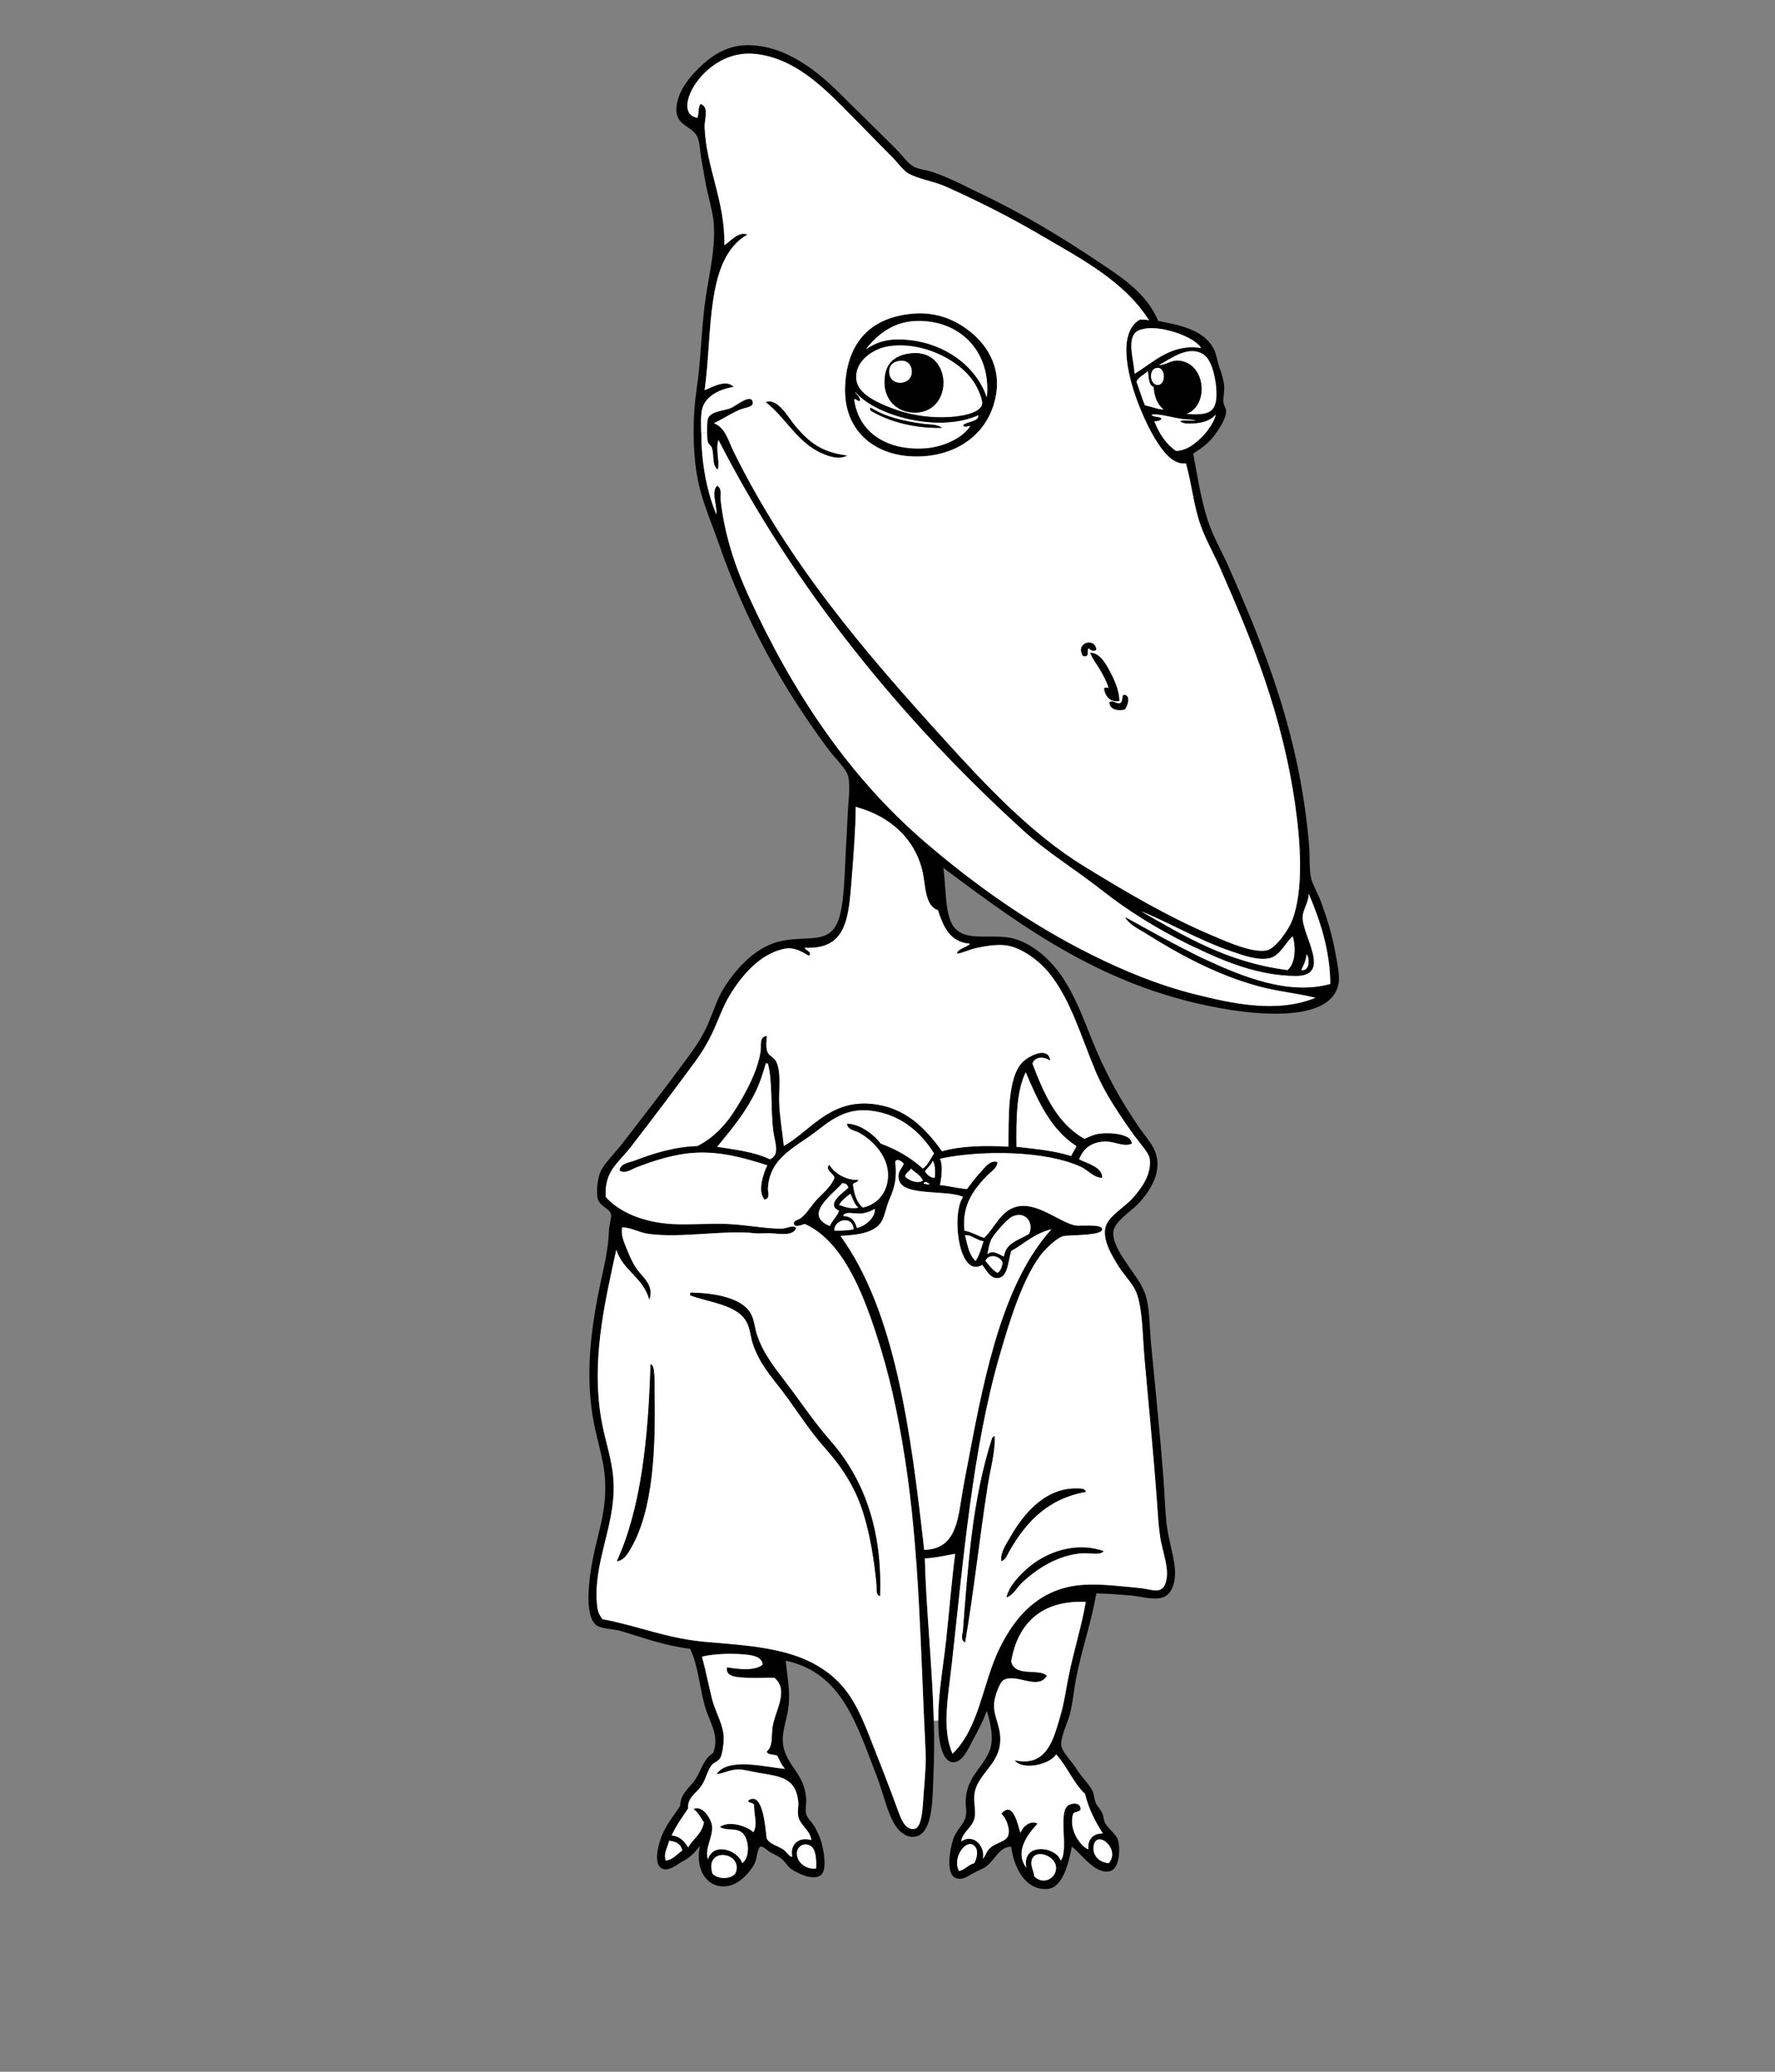 <?xml version="1.0" encoding="utf-8"?>
<!-- Generator: Adobe Illustrator 15.1.0, SVG Export Plug-In . SVG Version: 6.00 Build 0)  -->
<!DOCTYPE svg PUBLIC "-//W3C//DTD SVG 1.1//EN" "http://www.w3.org/Graphics/SVG/1.1/DTD/svg11.dtd">
<svg version="1.1" id="Lager_1" xmlns="http://www.w3.org/2000/svg" xmlns:xlink="http://www.w3.org/1999/xlink" x="0px" y="0px"
	 width="300px" height="350px" viewBox="0 0 300 350" enable-background="new 0 0 300 350" xml:space="preserve">
<rect x="0" y="0" width="300" height="350" fill="#808080" stroke="none"/>
<g>
	<g id="XMLID_1_">
		<g>
			<path fill="#FFFFFF" d="M121.43,74.28c12.82,25.07,31.06,47.43,51.6,66.08c4.04,3.68,8.8,6.54,13.37,10.15
				c4.239,3.34,9.31,6.48,14.489,9.02c0.32,0.16,0.641,0.31,0.971,0.47l-0.471,0.96c-3.96-1.95-7.689-4.07-11.199-6
				c0.689,1.24,2.079,1.85,3.229,2.57c5.72,3.59,12.13,7.16,19.5,9.13c3.03,0.82,6.17,1.08,9.47,1.9
				c-6.58,2.71-14.25,0.97-20.39-0.56c-6.4-1.6-12.21-4.07-17.27-6.57c-10.7-5.3-20.061-11.99-28.421-19.17
				c-12.79-10.98-22.39-25.3-29.859-41.68c-2.16-4.72-4.02-10.13-4.68-16.16c-0.08-0.69,0.3-1.82-0.56-2.34
				c-1.04,0.98,0.03,3.37-0.11,4.91c-1.37-3.11-2.54-8.06-2.57-13.15c0-0.22-0.01-0.44-0.01-0.67l1-0.03
				c0.01,0.6,0.06,1.16,0.13,1.48c0.08,0.38,0.52,0.61,0.67,1c0.45,1.22-0.03,3.01,1,3.68C121.63,77.77,120.87,75.78,121.43,74.28z"
				/>
			<path fill="#FFFFFF" d="M158.54,153.74c0.91,2.8,2,5.43,5.46,5.68c-0.58,0.66-2.16,0.88-2.23,1.67c0.95-0.11,2.011-0.71,3.461-1
				c1.229-0.25,2.77-0.54,4.34-0.45c3.08,0.19,6.33,2.9,7.91,4.91c3.51,4.45,5.199,10.39,7.689,16.38
				c1.57,3.771,4.22,7.66,6.67,11.07l-0.79,0.56c-0.78-0.989-3.25-1.21-4.99-1.05c-1.189,0.12-2.079,0.62-2.779,0.9
				c-4.61-2.57-6.83-7.521-8.8-12.71c0.369-1.271,2.02-1.25,3-0.55c-0.311-2.391-3.45-0.83-4.561,0.22
				c-2.68,2.52-2.41,9.67-2.46,14.37c-4-0.23-8.11-0.141-11.25,0.779c-2.78-3.84-6.13-7.46-11.93-8.02
				c-7.1-0.69-10.38,4.64-14.82,7.13c-0.21-2.24-0.66-4.56-0.78-7.13c-0.11-2.41,0.4-5.39-0.55-7.24c-0.26-0.51-1.08-0.87-1.34-1.34
				c-0.45-0.82-0.25-2-0.22-2.9c-1.31,0.2-0.84,1.64-1.01,2.68c-0.52,3.29-2.38,6.689-4.01,9.359c-1.75,2.87-3.88,5.16-6.68,6.57
				c-3.97,0.13-7.44,1.25-10.59,2.45c-0.82,0.32-2.23,0.439-2.52,1.45l-1.01-0.38c0.81-1.15,1.88-2.141,2.86-3.41
				c3.74-4.83,7.25-9.49,10.92-14.48c1.22-1.66,2.24-3.4,3.12-5.35c0.87-1.93,1.56-3.96,2.68-5.8c2.05-3.39,5.09-6.9,9.02-7.8
				c1.86-0.42,3.04,0.38,4.35,1.12c0.71-0.59-0.84-0.97-0.67-1.34c7.13,0.35,7.38-5.09,7.91-11.81c0.33-4.11,0.64-8.38,0.67-11.7
				c0-0.08,0-0.15,0-0.23c0.1-0.07,0.2-0.13,0.22,0c5.49,1.51,9.87,5.25,11.15,11.04C156.45,149.54,156.34,153.07,158.54,153.74z"/>
			<path fill="#FFFFFF" d="M150.29,58.46c2.09-0.3,4.26-0.06,6.28,0.55l-0.261,0.89c-0.64-0.22-1.39-0.3-2.229-0.22
				c-3.09,0.31-4.72,1.94-4.57,5.24c0.11,2.29,1.55,4.02,3.59,4.59l-0.05,0.21c-0.83-0.22-1.64-0.49-2.42-0.79
				c-2.65-1.03-5.64-2.44-5.91-4.79C144.35,60.93,147.7,58.82,150.29,58.46z"/>
			<path fill="#FFFFFF" d="M159.77,70.49c-2.38,0.06-4.64-0.22-6.72-0.77l0.05-0.21c0.48,0.13,1,0.2,1.54,0.2
				c5.83-0.04,6.33-8.27,1.67-9.81l0.261-0.89c3.59,1.09,6.729,3.33,8.21,5.8c0.5,0.83,1.359,2.65,1.229,3.46
				C165.72,69.91,162.05,70.44,159.77,70.49z"/>
			<path d="M151.74,57.34c7.17,0,13.17,4.18,15.05,9.81c0.77-7.7-4.48-13.03-11.71-12.93c-3.95,0.06-6.59,2.14-8.58,4.57
				c-0.04,0.12-0.13,0.27,0,0.11C147.98,57.96,149.52,57.34,151.74,57.34z M168.01,68.15c-1.74,6.03-7.5,9.41-14.37,8.92
				c-6.02-0.43-11.03-4.4-10.81-11.59c0.21-6.98,3.71-11.78,11.36-12.48c4.22-0.39,7.529,1.14,10.029,3.23
				C166.96,58.51,169.64,62.52,168.01,68.15z M166.01,68.27c0.13-0.81-0.729-2.63-1.229-3.46c-1.48-2.47-4.62-4.71-8.21-5.8
				c-2.021-0.61-4.19-0.85-6.28-0.55c-2.59,0.36-5.94,2.47-5.57,5.68c0.27,2.35,3.26,3.76,5.91,4.79c0.78,0.3,1.59,0.57,2.42,0.79
				c2.08,0.55,4.34,0.83,6.72,0.77C162.05,70.44,165.72,69.91,166.01,68.27z M165.34,70.16c-6.77,3.05-17.52,0.07-20.84-4.01
				c0.24,0.58,0.84,0.79,0.89,1.56c-0.53,0.24-0.86-0.69-1-0.11c0.77,5.47,5.54,8.6,12.03,8.13c3.3-0.24,6.521-1.96,7.58-3.79
				c-0.24,0.05-1.19,0.36-1.23-0.11C163.44,71.16,165.46,71.25,165.34,70.16z"/>
			<path d="M115.3,312.65c-0.18-1.12-1.03-1.57-2.23-1.67c-0.17,1.1-0.98,1.989-0.55,3.34C113.84,314.15,114.38,313.21,115.3,312.65
				z M143.38,200.65c-0.1-0.49-0.43-0.75-1-0.78c-1.64,1.91-6.74,5.39-2.12,7.25c0.41-0.97,1.18-1.57,1.56-2.57
				C139.47,203.45,142.47,201.54,143.38,200.65z M145.06,204c-0.69-0.54-0.92-1.54-1.34-2.34c-0.7,0.56-1.43,1.09-1.9,1.89
				C142.67,203.86,143.93,204.34,145.06,204z M144.28,207.67c-0.19-2.47-3.41-1.61-3.24,0.23
				C142.23,207.93,143.33,207.88,144.28,207.67z M145.61,205c-1.18,0.13-2.74-0.49-3.12,0.44c1.45,0.01,2.03,0.88,2.34,2.01
				c1.58-0.36,3.18-1.87,3.01-3.23C147.31,204.55,146.58,204.89,145.61,205z M155.98,199.43c-0.41-0.93-1.351-1.33-2.011-2.01
				c-0.27,0.51-0.899,0.66-1,1.34C153.49,199.39,155.22,200.09,155.98,199.43z M137.03,311.87c-1.08-0.7-2.26,0.02-2.34,1.11
				c-0.11,1.619,1.55,2.899,3.23,2.68C138.01,314.44,137.95,312.46,137.03,311.87z M120.43,316.55c0.99,1.07,3.66,0.96,4.01-0.45
				C125.27,312.75,118.99,312.06,120.43,316.55z M127.89,184.05c-1.76,3.83-4.45,6.96-6.68,9.69c3.18,0.5,6.47,0.89,8.91,2.12
				c1.79-0.811,0.83-2.74,0.56-4.9c-0.45-3.53-0.09-8.27-0.89-11.26c-0.15,0.01-0.25-0.05-0.34-0.11
				C128.98,181.21,128.53,182.66,127.89,184.05z M121.1,299.72c1.97-2.93,8.37-1.149,11.59-0.89c-0.61-0.59-0.9-1.49-1.34-2.23
				c-0.57-0.25-1.54-0.09-1.78-0.67c1.11-0.989,0.76-2.399,1-4.12c0.38-2.739,2.86-6.22,0.33-8.359c-1.27-0.061-2.95,0.08-4.45,0
				c-1.62-0.08-3.95-0.07-3.57-1.78c1.92,0.32,4.71,0.65,6.02-0.45c-0.1-1.55-2.28-1.68-3.9-1.779c-2.14-0.131-4.81,0.02-6.35,0.439
				c0.62,2.25,1.05,4.55,1.67,7.03c0.61,2.46,2.02,4.52,2,6.79c0,0.85-0.18,2.439-0.55,3.229c-0.28,0.59-1.08,0.78-1.45,1.23
				c-0.3,0.37-0.52,0.81-0.71,1.27c-0.33,0.78-0.6,1.62-1.08,2.301c-0.87,1.239-2.41,2.029-2.22,3.779
				c-0.98,1.48-2.03,2.891-2.79,4.57c1.46,0.14,2.16,1.04,2.79,2.01c0.84-1.46,2.32-2.28,2.67-4.229
				c-0.59-0.761-0.95-1.73-1.78-2.23c1.52-0.75,2.92,1.561,3.12,2.67c0.34,1.92-1.31,3.94-0.67,5.8c0.93-3,5.13-1.51,5.79,0.66
				c1.43-0.95,1.17-4.34-0.11-5.229c-1.11-0.78-2.53-0.17-3.68-0.9c1.72-1.14,4.64-0.07,5.69,0.9c0.76-1.45,0.08-2.73,0.11-4.57
				c-0.08-0.51-0.95-0.24-1-0.78c2.39-1.66,2.88,4.08,3.12,6.351c0.44,1.01,1.82,1.27,2.78,1.89c0.6,0.39,1.07,1.36,1.56,1.23
				c-0.47-1.98,1.08-3.431,3.23-2.79c-0.27-1.78-1.92-2.471-2.22-4.011c-0.17-0.84,0.06-1.75,0-2.449c-0.41-4.04-2.94-4.28-6.69-4.9
				c-1.12-0.19-2.28-0.51-3.12-0.56C123.45,298.84,122.4,299.62,121.1,299.72z M220.83,161.2c-0.1,1.09-0.51,1.87-0.89,2.68
				C221.37,164.13,221.4,161.94,220.83,161.2z M195.87,61.69c1.34-0.07,2.03-0.88,3.34-0.78c4.58,0.35,5.25,7.54,1.34,9.03
				c3.25,0.18,4.8-0.04,5.021-2.68c0.17-2.06-0.5-6.27-2.12-7.35C200.89,58.2,197.83,60.64,195.87,61.69z M200.22,70.83
				c-1.88-0.19-4.38-1.02-5.569-0.78c0.239,0.57,1.489,0.14,1.67,0.78c-0.29,0.23-0.69,0.35-1.23,0.33
				c0.83,2.08,1.95,3.84,3.68,5.02c1.881-0.08,3.24-1.24,4.461-2.45c1.149-1.16,2.159-2.9,2.229-3.68
				c-0.56,0.74-1.78,1.33-3.24,1.45c-0.819,0.06-2.18,0.22-2.779-0.34c0.3-0.21,1.09-0.09,1.67-0.11c0.3-0.01,1.67,0.1,0.439-0.11
				C201.16,70.87,200.76,70.88,200.22,70.83z M195.2,62.25c-1.061,0.45-0.79,2.79,0.45,2.78C197.24,65.02,196.98,61.49,195.2,62.25z
				 M192.86,153.96c7.37,4.19,14.51,8.6,24.739,9.92c1.301-1.02,1.471-3.73,0.891-5.69c-1.16,0.92-2.101,3.28-3.9,3.68
				c-2.01,0.45-4.57-0.51-6.35-1.11C202.62,158.87,197.4,155.74,192.86,153.96z M191.75,63.14c3.18-1.88,6.15-5.13,11.25-4.35
				c-0.91-1.56-4.81-3.15-7.91-3.34c-1.109-0.07-2.63,0.11-3.229,0.78C190.49,57.75,191.7,61.08,191.75,63.14z M192.08,64.48
				c0.5,1.32,0.89,2.75,1.45,4.01c1.029,0.16,2.25,0.72,3.12,0.67c-1.021-0.8-1.57-2.07-1.67-3.79c-0.961-0.27-0.78-2-1-2.68
				C193.41,63.35,192.45,63.62,192.08,64.48z M187.4,314.76c2.08-2.43-2.131-5.81-2.561-2.89
				C184.61,313.46,185.76,314.63,187.4,314.76z M178.49,315.54c0-2.05-3.641-3.36-4.13-1.22c-0.21,0.949,0.27,1.399,0.449,2.67
				C176.27,318.49,178.48,317.41,178.49,315.54z M173.36,181.15c-1.561,3.159-1.61,7.83-1.561,12.59c3.25,0.35,6.53,0.68,9.25,1.56
				c0.25-0.6,0.63-1.08,0.891-1.67C177.65,190.9,175.45,186.08,173.36,181.15z M167.57,209.34c-0.42,0.811-0.59,2.12-0.67,2.57
				c0.869-1.021,2.54,0.43,2.779,0.33c0.34-2.34,2.601-2.75,4.24-3.79c0.93-1.9-0.7-4.01-2.9-2.891
				C170.18,205.98,168.01,208.48,167.57,209.34z M166.56,213.02c0.61,0.73,1.15,1.521,2.011,2.011c0.58-0.28,0.729-0.98,0.89-1.67
				C169.13,212.17,167.09,211.68,166.56,213.02z M157.09,199.98c-0.34-0.16-0.83-0.561-1,0
				C156.46,199.88,156.85,200.33,157.09,199.98z M157.98,198.98c0.13-1.011,0.09-2.141-0.33-2.9c-0.28,0.77-0.891,1.2-1.341,1.79
				C156.7,198.41,157.1,198.94,157.98,198.98z M162.44,311.09c2.06-1.41,4.109,0.76,3.68,2.891c0.56-0.54,0.53-1.24,1.34-1.891
				c0.93-0.76,2.521-1,2.89-1.89c0.48-1.141-0.27-3.04-1.109-3.79c1.939-2.28,2.729,1.649,3.229,3.229c0.36-1,1.62-2.21,2.9-1.56
				c-1.58,1.689-3.99,4.71-1.9,7.46c-0.859-4.37,5.03-3.64,5.8-1.22c1.431-1.69-0.55-8.28,1.33-9.36
				c0.83-0.479,2.181-0.36,2.011,0.78c-0.24,0.39-0.96,0.3-1.23,0.67c-0.85,2.66,1.28,5.56,2.57,6.01
				c-0.181-1.86,1.04-2.75,2.45-2.67c-1.261-1.98-2.381-4.08-3.011-6.69c-2-1.859-3.029-4.689-4.899-6.68
				c-0.95,1.69-5.63,2.79-7.021,1c5.54,1.19,6.59-3.58,7.8-7.689c0.601-2.051,0.9-4.301,1.33-6.46c0.92-4.54,2.301-8.86,2.9-12.601
				c-7.45-0.35-11.51,3.65-12.59,10.03c0.56,2.76,4.87,1.109,6.02,2.46c-1.56,2.49-4.93-0.43-7.25,0.67
				c-0.739,0.35-1.63,2.95-1.67,4.12c-0.08,2.38,1.36,3.95,1,6.8c-0.41,3.36-3.569,5.03-4.229,7.91c-0.311,1.34,0.12,2.93,0,4.12
				C164.58,308.69,162.76,309.27,162.44,311.09z M163.78,246.12c2.779-14.8,5.95-29.63,13.93-38.45c-2.83,0.67-4.57,2.42-6.8,3.68
				c-0.561,1.78-0.53,4.631-2.45,4.57c-1.15-0.04-1.77-1.38-2.45-2.229c-3.96,2.409-5.279-8.601-3.24-11.48
				c-2.619-1.27-9.97-0.05-10.81-2.78c-0.39-1.3,0.3-1.819,0.79-2.79c-0.15-0.37-1.23-1.1-1.45-0.33c0.33,2.54-0.069,4.24-0.9,6.131
				c-0.56,1.279-0.8,2.619-1.22,3.56c-1.02,2.27-4.08,2.62-7.13,2.79c9.23,12.72,11.9,32.96,14.15,53.04
				c4.8-0.12,5.58-4.01,6.24-8.36C162.85,250.79,163.36,248.37,163.78,246.12z M173.03,140.36c-20.54-18.65-38.78-41.01-51.6-66.08
				c-0.56,1.5,0.2,3.49-0.11,5.02c-1.03-0.67-0.55-2.46-1-3.68c-0.15-0.39-0.59-0.62-0.67-1c-0.07-0.32-0.12-0.88-0.13-1.48
				c-0.03-0.99,0.01-2.11,0.13-2.42c0.47-1.28,2.62-1.27,3.9-1.79c0.72-0.28,3.54-2.66,3.68-0.89c0.06,0.79-1.38,0.8-2.34,1.23
				c-1.37,0.61-2.96,1.65-4.24,2.23c1.95,0.71,2.45,2.97,3.34,4.79c9.4,19,22.06,33.71,35.66,48.7
				c6.93,7.62,14.649,15.9,23.63,21.39c6.939,4.25,14.08,8.51,21.95,11.81c2.21,0.93,6.569,2.89,8.92,2.35
				c1.47-0.35,3.609-3.42,4.229-5.02c2-5.09,1.4-13.33,0.561-19.28c-2.21-15.7-7.4-28.11-12.7-40.23
				c-1.101-2.5-2.51-4.93-3.351-7.35c-1.17-3.37-1.46-6.88-2.449-10.37c-1.87,0.23-3.311-1.42-4.23-2.67
				c-1.46-1.97-3-5.13-4.13-8.25c-1.54-4.25-3.16-11.23,0.56-13.37c0.58-0.02,1.11,0,1.561,0.11c-4.16-6.59-11.46-10.38-18.28-14.37
				c-5.14-3.02-10.58-5.77-16.15-8.25c-1.96-0.87-4.229-1.15-6.13-2.12c-0.93-0.47-1.939-1.93-2.899-2.89
				c-2.95-2.95-5.86-5.98-8.69-8.81c-3.78-3.77-8.54-8.1-14.71-8.58c-4.92-0.38-8.74,2.98-10.37,6.02c-0.96,1.8-1.46,4.4,0.9,4.79
				c0.29-0.67,0.06-1.87,0.55-2.34c1.49,0.52,0.62,2.6,0.67,3.9c0.25,6.83,3.47,12.44,3.34,19.95c0.87-0.45,2.32-2.43,3.9-1.78
				c-7.15,4.02-5.86,16.49-7.24,26.29c0.64-0.16,3.58-2.07,4.9-0.55c-2.27,0.35-4.59,1.47-5.23,3.45c-0.37,1.11-0.28,2.8-0.24,4.35
				c0,0.23,0.01,0.45,0.01,0.67c0.03,5.09,1.2,10.04,2.57,13.15c0.14-1.54-0.93-3.93,0.11-4.91c0.86,0.52,0.48,1.65,0.56,2.34
				c0.66,6.03,2.52,11.44,4.68,16.16c7.47,16.38,17.07,30.7,29.859,41.68c8.36,7.18,17.721,13.87,28.421,19.17
				c5.06,2.5,10.869,4.97,17.27,6.57c6.14,1.53,13.81,3.27,20.39,0.56c-3.3-0.82-6.439-1.08-9.47-1.9
				c-7.37-1.97-13.78-5.54-19.5-9.13c-1.15-0.72-2.54-1.33-3.229-2.57c3.51,1.93,7.239,4.05,11.199,6
				c0.931,0.47,1.88,0.92,2.841,1.36c5.75,2.62,13.569,5.88,20.609,3.9c-0.05-5.82-1.8-10.9-3.67-15.27c0.11,1.34-0.92,2.55-1,3.9
				c-0.2,3.02,5.08,10.03-1.12,10.03c-6.319,0-12.29-2.5-17.189-4.88c-0.33-0.16-0.65-0.31-0.971-0.47
				c-5.18-2.54-10.25-5.68-14.489-9.02C181.83,146.9,177.07,144.04,173.03,140.36z M164.89,213.02c0.641-0.92,0.96-2.159,1.341-3.34
				c-1.19-0.109-2.061-1.13-3.12-1C163.51,210.31,163.8,212.07,164.89,213.02z M166.79,289.02c-0.63,1.681-1.41,3.23-2.34,4.91
				c-0.681,1.21-1.7,3.83-3.351,3.78c-1.85-0.05-2.34-3.44-2.449-5.12c-0.04-0.64-0.061-1.28-0.07-1.91
				c-0.03-4.479,0.8-8.85,1.3-13.359c0.57-5.181,0.95-10.271,1.561-14.82c-1.32,0.21-3.32,0.7-5.131,0.78
				c0.23,8.83,1.261,18.06,1.511,27.41c0.09,3.109,0.08,6.229-0.061,9.359c-0.17,3.7,0.04,10.47-3.68,10.26
				c-1.11-0.069-2.12-0.97-2.67-1.79c-1.43-2.09-2.17-5.75-3.23-8.47c-3.36-8.55-5.76-17.439-15.38-19.5
				c0.2,2.391,0.67,4.37,0.55,6.8c-0.16,3.721-2.06,6.051-0.33,9.471c1.23,2.439,2.96,3.59,3.23,7.02c0.06,0.771-0.19,1.66,0,2.57
				c0.16,0.77,0.97,1.38,1.45,2.22c0.42,0.74,0.88,1.72,1.12,2.57c0.42,1.53,1.08,4.92-0.23,5.68c-1.37,0.8-3.66-0.399-4.68-1
				c-0.73-0.43-1.19-1.42-2-2.01c-0.57-0.41-1.25-0.67-1.79-1c-0.57-0.351-1.03-0.99-1.67-0.89c-0.58,0.8-0.43,1.84-0.89,2.779
				c-0.82,1.67-2.58,3.391-4.23,3.79c-3.56,0.87-5.97-2.54-5.02-6.68c-0.74,0.82-1.47,1.88-2.9,2.56
				c-0.63,0.301-2.08,1.61-3.23,1.34c-2.09-0.5-0.76-4.76-0.11-6.13c0.88-1.859,1.96-3.1,2.9-4.569c0-2.101,1.69-3.11,2.56-4.46
				c1.01-1.561,1.41-3.53,3.01-4.46c1.1-2.881-0.51-5.07-1.23-7.351c-1.08-3.43-1.21-7.24-2.67-10.25c-4.31-0.54-7.66-1.8-11.7-3.01
				c-1.11-0.33-3.15-0.35-4.01-0.89c-2.31-1.46-1.34-8.04-0.78-11.04c0.87-4.66,2.44-8.29,2.11-13.7c-0.21-3.5-1.51-7-2.11-10.811
				c-1.22-7.68-0.16-15.409,1.45-22.85c0.51-2.4,1.19-5.04,1.33-8.35c0.05-1.07,0.46-2.221,0.34-2.79
				c-0.21-0.94-1.85-1.28-2.23-2.561c-0.27-0.89-0.11-3.27,0.44-4.569c0.6-1.381,2.54-3.28,3.79-4.9
				c3.75-4.85,7.79-10.09,11.26-14.83c1.23-1.68,2.39-3.49,3.23-5.46c0.86-2.02,1.46-4.1,2.67-6.01c2.06-3.23,5.39-6.92,9.59-7.8
				c4.42-0.94,7.81,0.5,9.47-3.01c1.24-2.62,1.25-8.51,1.45-11.93c0.11-2,0.24-4.2,0.33-6.35c0.1-2.18,0.47-4.78,0.11-6.46
				c-0.26-1.26-2.28-3.2-3.23-4.46c-7.78-10.38-14.04-21.6-18.72-35.1c-1.38-3.98-2.96-7.28-3.68-11.7c-0.69-4.31-0.7-9.57,0-14.27
				c0.67-4.42,0.76-9.27,1.34-14.04c0.57-4.66,1.83-8.97,1.56-13.71c-0.13-2.26-0.98-4.65-1.45-7.35c-0.2-1.16-0.45-2.48-0.67-3.79
				c-0.2-1.24-0.26-2.81-0.66-3.68c-0.97-2.08-4.12-1.79-3.46-5.57c0.45-2.56,2.3-4.75,4.12-6.46c2.04-1.91,4.49-3.36,7.47-3.46
				c6.89-0.21,12.64,4.85,16.16,8.36c3.05,3.05,6.06,5.95,9.25,9.14c1.04,1.04,2.05,2.5,3.01,3.01c0.86,0.46,2.11,0.56,3.12,0.89
				c2.77,0.9,5.56,2.4,8.24,3.68c7.069,3.36,13.72,7.37,20.17,11.7c3.95,2.64,7.87,5.23,9.81,9.8c3.87,0.74,7.9,1.56,9.471,4.91
				c0.359,0.77,0.529,1.98,0.89,3.01c0.38,1.06,0.71,2.12,0.78,3.12c0.069,0.92-0.21,1.85-0.11,2.78c0.05,0.47,0.46,0.98,0.45,1.45
				c-0.021,1.31-1.33,3.22-2.12,4.24c-0.99,1.27-2.29,2.17-3.45,2.89c0.71,3.82,1.311,7.74,2.45,11.26
				c0.86,2.66,2.36,5.23,3.45,7.69c6.21,13.98,12.22,28.92,13.71,47.58c0.13,1.69-0.05,3.59,0.33,5.24
				c0.279,1.18,1.14,2.56,1.68,4.01c0.99,2.72,1.84,5.4,2.45,8.8c0.3,1.73,0.8,3.77,0.439,5.24c-1.41,5.87-12.16,5.14-18.5,4.12
				c-20.54-3.29-34.649-13.8-48.25-23.95c0.551,3.62,0.16,8.48,2.12,10.36c1.891,1.82,5.021,1.03,8.36,1.34
				c3.82,0.35,7.37,3.5,9.359,6.35c2.33,3.33,3.7,7.04,5.12,10.58c2.38,5.95,4.86,10.45,8.25,15.38c1.49,2.16,3.681,4.02,2.79,7.689
				c-0.489,1.971-2,4-3.239,5.24c-1.101,1.11-3.78,2.83-4.011,4.46c-0.26,1.851,1.551,4.4,2.57,5.9c1.21,1.81,2.46,3.25,3,5.35
				c0.59,2.26,0.53,4.92,0.78,7.58c0.72,7.53,1.529,15.25,2.12,23.07c0.21,2.67,0.25,5.33,0.56,7.8c0.31,2.5,1.1,4.81,1.34,7.021
				c0.25,2.42-0.42,4.609-2.01,5.13c-1.58,0.51-3.81-0.19-5.57-0.341c-1.989-0.159-3.8-0.3-5.68-0.329
				c-0.82,4.899-2.521,9.56-3.46,14.6c-0.33,1.79-0.5,3.79-1,5.79c-0.37,1.439-1.64,3.939-1.45,5.35c0.14,1.03,1.83,2.73,2.561,3.9
				c0.899,1.43,2.1,2.53,2.68,3.68c0.3,0.601,0.3,1.37,0.55,2c0.26,0.641,0.85,1.16,1.12,1.78c0.229,0.54,0.229,1.12,0.44,1.57
				c0.55,1.14,1.939,1.97,2.229,3c0.43,1.489,0.26,4.83-1.34,5.239c-2.601,0.67-5.01-3.18-6.46-4.119c-0.54,2.71-1.5,6.93-4.12,7.13
				c-3.71,0.29-5.67-3.551-6.13-7.13c-1.99-0.03-2.79,2.289-4.24,3.34c-0.61,0.449-1.46,0.71-2.34,1.229
				c-1.05,0.63-1.92,1.141-2.89,0.67c-1.591-0.79-0.91-4.75-0.341-6.47c0.58-1.74,1.82-2.46,2.12-3.9c0.21-1.02-0.06-1.859,0-2.779
				c0.24-3.971,2.78-5.28,4.011-8.25C168.04,293.86,167.42,291.07,166.79,289.02z M163,207.9c1.27,0.239,2.17,0.869,3.34,1.22
				c1.8-1.75,2.68-4.26,5.021-5.12c3.51-1.31,7.47,2.35,10.25,3c0.83,0.2,4.67-0.32,4.68,0.67c0,1.061-4.67,0.95-6.35,1.12
				c-1.21,0.11-3.44,2.41-4.131,3.34c-3.04,4.101-5.17,11.01-6.909,17.05c-4.471,15.551-6.04,33.86-8.021,51.82
				c-0.6,5.47-1.75,11.07,0.11,15.27c4.479-4.3,5.069-11.76,7.8-17.5c2.6-5.46,6.75-10.529,14.27-11.029
				c3.101-0.21,6.86,0.29,9.69,0.55c0.99,0.1,2.32,0.53,3.12,0.34c1.12-0.26,1.479-1.88,1.34-3.46c-0.16-1.75-0.82-3.56-1.12-5.46
				c-0.29-1.91-0.399-3.91-0.55-6.01c-0.58-8.11-1.44-16.601-2.12-24.41c-0.33-3.71-0.29-9.1-1.67-11.59
				c-0.78-1.4-2.16-2.74-3.12-4.45c-0.64-1.13-2.1-3.37-1.87-5.49c0.021-0.14,0.05-0.279,0.08-0.42c0.43-1.85,3.08-3.26,4.57-4.899
				c1.41-1.551,3.28-4.021,2.899-6.69c-0.14-0.99-1.369-2.23-2.34-3.57c-0.04-0.06-0.09-0.12-0.13-0.18
				c-2.45-3.41-5.1-7.3-6.67-11.07c-2.49-5.99-4.18-11.93-7.689-16.38c-1.58-2.01-4.83-4.72-7.91-4.91
				c-1.57-0.09-3.11,0.2-4.34,0.45c-1.45,0.29-2.511,0.89-3.461,1c0.07-0.79,1.65-1.01,2.23-1.67c-3.46-0.25-4.55-2.88-5.46-5.68
				c-2.2-0.67-2.09-4.2-2.56-6.35c-1.28-5.79-5.661-9.53-11.15-11.04c-0.02-0.13-0.12-0.07-0.22,0c0,0.08,0,0.15,0,0.23
				c-0.03,3.32-0.34,7.59-0.67,11.7c-0.53,6.72-0.78,12.16-7.91,11.81c-0.17,0.37,1.38,0.75,0.67,1.34
				c-1.31-0.74-2.49-1.54-4.35-1.12c-3.93,0.9-6.97,4.41-9.02,7.8c-1.12,1.84-1.81,3.87-2.68,5.8c-0.88,1.95-1.9,3.689-3.12,5.35
				c-3.67,4.99-7.18,9.65-10.92,14.48c-0.98,1.27-2.05,2.26-2.86,3.41c-0.92,1.279-1.52,2.77-1.37,5.06
				c2.26,2.56,6.3,4.271,11.14,4.57c2.95,0.18,6.37-0.15,9.58,0c3.32,0.16,6.52,0.84,9.03,0.779c0.81-0.02,1.6-0.529,2.19-0.29
				c0.09,0.04,0.18,0.101,0.26,0.181c-0.57,1.46-2.81,0.96-4.46,0.89c-0.86-0.03-1.78,0.09-2.56,0c-5.08-0.59-12.5,0.88-17.94,0.11
				c-1.65-0.23-2.91-1.061-4.46-1.11c-0.27,1.25,0.34,2.58,0.78,3.68c0.45,1.11,0.99,2.37,1.67,3.341
				c0.98,1.399,3.05,2.779,2.12,5.239c-0.95-3.739-4.45-4.92-5.57-8.47c-1.98,9.12-4.42,19.3-2.34,29.64
				c0.63,3.16,1.76,6.29,1.89,9.811c0.27,7.3-3.56,13.54-2.78,20.72c0.09,0.88,0.31,1.44,0.89,2.23
				c6.61,1.27,10.86,3.33,18.05,3.899c6.83,0.551,13.21,1.04,18.17,3.9c5.17,2.99,6.94,6.96,9.24,12.82
				c1.62,4.119,2.98,7.58,4.57,11.92c0.341,0.91,1.07,3.16,2.681,2.899c1.359-0.22,1.41-3.8,1.56-5.68
				c0.23-3.021,0.46-5.33,0.33-7.8c-0.85-16.811-1.01-33.23-3.45-48.931c-1.27-8.13-2.69-14.51-4.91-21.279
				c-2.32-7.12-5.74-15.681-12.03-18.5c-0.42,0.08-1.17,0.46-1.6,0.279c-0.14-0.06-0.24-0.18-0.29-0.39
				c0.13-0.55,0.84-0.6,1.22-0.89c1.12-0.87,1.83-2.271,2.9-3.34c1.07-1.08,2.25-2.08,2.78-3.46c-0.12-0.801-1.68-1.24-0.89-2.23
				c0.93,1.56,2.99,2.68,4.91,2.57c-0.04,0.52-0.74,0.37-0.9,0.779c0.21,1.551,0.57,2.99,1.68,3.9c2.76-0.58,4.48-3.05,4.23-6.02
				c-0.25-3.03-2.85-5.561-5.01-6.69c-0.65-0.33-1.87-0.44-1.9-1.45c2.1-0.03,4.58,1.82,5.68,3.351c2.78,1.01,5.15,2.43,7.141,4.229
				c0.88-0.61,1.279-1.689,1.89-2.56c-2.32-3.7-5.82-6.721-10.92-7.25c-3.96-0.4-6.53,1.6-8.91,3.46
				c-3.47,2.71-7.97,4.399-8.25,9.689c-0.03,0.55,0.47,1.73-0.56,1.9c-1.29-1.38-0.16-4.53,0.45-5.8
				c-3.62-1.141-7.78-2.391-12.26-2.11c-3.62,0.22-7.11,1.41-9.81,2.45c-0.87,0.33-2.01,1.189-2.89,0.55
				c0.01-0.08,0.02-0.15,0.04-0.22c0.29-1.011,1.7-1.13,2.52-1.45c3.15-1.2,6.62-2.32,10.59-2.45c2.8-1.41,4.93-3.7,6.68-6.57
				c1.63-2.67,3.49-6.069,4.01-9.359c0.17-1.04-0.3-2.48,1.01-2.68c-0.03,0.9-0.23,2.08,0.22,2.9c0.26,0.47,1.08,0.83,1.34,1.34
				c0.95,1.851,0.44,4.83,0.55,7.24c0.12,2.57,0.57,4.89,0.78,7.13c4.44-2.49,7.72-7.82,14.82-7.13c5.8,0.56,9.15,4.18,11.93,8.02
				c3.14-0.92,7.25-1.01,11.25-0.779c0.05-4.7-0.22-11.851,2.46-14.37c1.11-1.05,4.25-2.61,4.561-0.22c-0.98-0.7-2.631-0.721-3,0.55
				c1.97,5.189,4.189,10.14,8.8,12.71c0.7-0.28,1.59-0.78,2.779-0.9c1.74-0.16,4.21,0.061,4.99,1.05
				c0.15,0.181,0.24,0.391,0.25,0.631c-1.27,0.68-2.939-0.4-4.569-0.341c-2.23,0.08-3.66,1.17-4.341,3.011
				c1.431,0.71,3.99,1.34,3.9,3.12c-1.46,0-2.38-1.311-3.68-1.891c-6.061-2.74-16.811-2.81-23.74-1.34c0.61,1.3,0.14,3.78,0,4.46
				c1.59,0.15,2.95,0.54,4.57,0.67c0.619-0.87,1.409-1.899,2.229-2.79c0.74-0.8,1.66-2.18,2.9-1.78
				c-0.011,1.08-1.141,1.65-1.78,2.341C164.66,200.89,162.54,203.51,163,207.9z M164.67,314.76c0.38-0.72,0.72-1.93,0.22-2.67
				c-1.319-1.95-4.109,1.69-2.779,4.01C163.14,315.83,163.64,315.03,164.67,314.76z"/>
			<path fill="#FFFFFF" d="M156.31,263.28c1.811-0.08,3.811-0.57,5.131-0.78c-0.61,4.55-0.99,9.64-1.561,14.82
				c-0.5,4.51-1.33,8.88-1.3,13.359l-0.76,0.011C157.57,281.34,156.54,272.11,156.31,263.28z"/>
			<path fill="#FFFFFF" d="M221.17,150.95c1.87,4.37,3.62,9.45,3.67,15.27c-7.04,1.98-14.859-1.28-20.609-3.9
				c-0.961-0.44-1.91-0.89-2.841-1.36l0.471-0.96c4.899,2.38,10.87,4.88,17.189,4.88c6.2,0,0.92-7.01,1.12-10.03
				C220.25,153.5,221.28,152.29,221.17,150.95z"/>
			<path fill="#FFFFFF" d="M220.83,161.2c0.57,0.74,0.54,2.93-0.89,2.68C220.32,163.07,220.73,162.29,220.83,161.2z"/>
			<path fill="#FFFFFF" d="M218.94,136.24c0.84,5.95,1.439,14.19-0.561,19.28c-0.62,1.6-2.76,4.67-4.229,5.02
				c-2.351,0.54-6.71-1.42-8.92-2.35c-7.87-3.3-15.011-7.56-21.95-11.81c-8.98-5.49-16.7-13.77-23.63-21.39
				c-13.601-14.99-26.26-29.7-35.66-48.7c-0.89-1.82-1.39-4.08-3.34-4.79c1.28-0.58,2.87-1.62,4.24-2.23
				c0.96-0.43,2.4-0.44,2.34-1.23c-0.14-1.77-2.96,0.61-3.68,0.89c-1.28,0.52-3.43,0.51-3.9,1.79c-0.12,0.31-0.16,1.43-0.13,2.42
				l-1,0.03c-0.04-1.55-0.13-3.24,0.24-4.35c0.64-1.98,2.96-3.1,5.23-3.45c-1.32-1.52-4.26,0.39-4.9,0.55
				c1.38-9.8,0.09-22.27,7.24-26.29c-1.58-0.65-3.03,1.33-3.9,1.78c0.13-7.51-3.09-13.12-3.34-19.95c-0.05-1.3,0.82-3.38-0.67-3.9
				c-0.49,0.47-0.26,1.67-0.55,2.34c-2.36-0.39-1.86-2.99-0.9-4.79c1.63-3.04,5.45-6.4,10.37-6.02c6.17,0.48,10.93,4.81,14.71,8.58
				c2.83,2.83,5.74,5.86,8.69,8.81c0.96,0.96,1.97,2.42,2.899,2.89c1.9,0.97,4.17,1.25,6.13,2.12c5.57,2.48,11.011,5.23,16.15,8.25
				c6.82,3.99,14.12,7.78,18.28,14.37c-0.45-0.11-0.98-0.13-1.561-0.11c-3.72,2.14-2.1,9.12-0.56,13.37
				c1.13,3.12,2.67,6.28,4.13,8.25c0.92,1.25,2.36,2.9,4.23,2.67c0.989,3.49,1.279,7,2.449,10.37c0.841,2.42,2.25,4.85,3.351,7.35
				C211.54,108.13,216.73,120.54,218.94,136.24z M190.08,119.86c0.41-0.36,1.21-2.58-0.23-2.45c-0.21,0.38-0.09,1.09-0.439,1.34
				c-0.58,0.36-1.25-0.56-1.9-0.12C187.51,119.86,188.94,120.14,190.08,119.86z M186.62,116.29c0.13,1.38,1.13,2.41,2.56,2.12
				c-0.01-1.64-0.779-3.45-1.56-4.9c-0.72-1.35-1.71-3.19-3.34-3.23c0.38,1.1,1.109,1.91,1.67,2.89c0.54,0.95,1.1,1.92,1.45,3.12
				C187.25,116.14,186.77,116.14,186.62,116.29z M183.95,109.5c0.3,0.25,0.939,0.71,1.34,0.22c-0.3-2.15-3.65-1.06-2.23,1.11
				c0.181,0,0.37,0,0.551,0C184,110.66,183.7,109.81,183.95,109.5z M168.01,68.15c1.63-5.63-1.05-9.64-3.79-11.92
				c-2.5-2.09-5.81-3.62-10.029-3.23c-7.65,0.7-11.15,5.5-11.36,12.48c-0.22,7.19,4.79,11.16,10.81,11.59
				C160.51,77.56,166.27,74.18,168.01,68.15z M139.04,76.62c1.11,0.47,2.7,1.08,4.12,0.34c-4.31-0.52-6.41-2.25-8.69-4.91
				c-1.25-1.46-2.96-4.82-5.02-4.12c0.01,0.07,0.02,0.13,0.12,0.11C132.82,70.59,134.87,74.88,139.04,76.62z"/>
			<path fill="#FFFFFF" d="M218.49,158.19c0.58,1.96,0.41,4.67-0.891,5.69c-10.229-1.32-17.369-5.73-24.739-9.92
				c4.54,1.78,9.76,4.91,15.38,6.8c1.779,0.6,4.34,1.56,6.35,1.11C216.39,161.47,217.33,159.11,218.49,158.19z"/>
			<path fill="#FFFFFF" d="M203.45,59.91c1.62,1.08,2.29,5.29,2.12,7.35c-0.221,2.64-1.771,2.86-5.021,2.68
				c3.91-1.49,3.24-8.68-1.34-9.03c-1.31-0.1-2,0.71-3.34,0.78C197.83,60.64,200.89,58.2,203.45,59.91z"/>
			<path fill="#FFFFFF" d="M205.46,70.05c-0.07,0.78-1.08,2.52-2.229,3.68c-1.221,1.21-2.58,2.37-4.461,2.45
				c-1.729-1.18-2.85-2.94-3.68-5.02c0.54,0.02,0.94-0.1,1.23-0.33c-0.181-0.64-1.431-0.21-1.67-0.78
				c1.189-0.24,3.689,0.59,5.569,0.78c0.54,0.05,0.94,0.04,1.33,0.11c1.23,0.21-0.14,0.1-0.439,0.11c-0.58,0.02-1.37-0.1-1.67,0.11
				c0.6,0.56,1.96,0.4,2.779,0.34C203.68,71.38,204.9,70.79,205.46,70.05z"/>
			<path fill="#FFFFFF" d="M203,58.79c-5.1-0.78-8.07,2.47-11.25,4.35c-0.05-2.06-1.26-5.39,0.11-6.91
				c0.6-0.67,2.12-0.85,3.229-0.78C198.19,55.64,202.09,57.23,203,58.79z"/>
			<path fill="#FFFFFF" d="M197.21,265.17c0.14,1.58-0.22,3.2-1.34,3.46c-0.8,0.19-2.13-0.24-3.12-0.34
				c-2.83-0.26-6.59-0.76-9.69-0.55c-7.52,0.5-11.67,5.569-14.27,11.029c-2.73,5.74-3.32,13.2-7.8,17.5
				c-1.86-4.199-0.71-9.8-0.11-15.27c1.98-17.96,3.55-36.27,8.021-51.82c1.739-6.04,3.869-12.949,6.909-17.05
				c0.69-0.93,2.921-3.229,4.131-3.34c1.68-0.17,6.35-0.06,6.35-1.12l0.47,0.09c-0.229,2.12,1.23,4.36,1.87,5.49
				c0.96,1.71,2.34,3.05,3.12,4.45c1.38,2.49,1.34,7.88,1.67,11.59c0.68,7.81,1.54,16.3,2.12,24.41c0.15,2.1,0.26,4.1,0.55,6.01
				C196.39,261.61,197.05,263.42,197.21,265.17z M182.94,262.39c1.17-0.09,3.02,0.4,3.569-0.34c-4.75-1.68-9.74,0.23-12.7,2.79
				c-1.489,1.28-3.3,3.141-3.68,5.021c1.16-0.44,1.7-1.641,2.561-2.46C175.18,265.05,178.72,262.69,182.94,262.39z M183.5,252.03
				c-0.08-0.58-0.95-0.55-1.34-0.561c-5.55-0.21-9.24,4.45-11.36,8.13c-0.76,1.32-1.74,2.73-1.56,4.131
				c0.72-0.2,1.01-1.11,1.34-1.681C173.41,257.12,177.03,253.2,183.5,252.03z M166.9,251.13c0.449-2.86,1.25-5.62,1.22-8.35
				c0-0.07-0.01-0.141-0.11-0.12c-0.16,0.07-0.27,0.18-0.33,0.34c-1.55,4.69-2.739,10.58-3.46,16.49
				c-0.64,5.26-1.06,10.66-1.45,15.939c-0.039,0.57-0.5,1.641,0.341,2C164.57,268.95,165.56,259.69,166.9,251.13z"/>
			<path fill="#FFFFFF" d="M196.65,69.16c-0.87,0.05-2.091-0.51-3.12-0.67c-0.561-1.26-0.95-2.69-1.45-4.01
				c0.37-0.86,1.33-1.13,1.9-1.79c0.22,0.68,0.039,2.41,1,2.68C195.08,67.09,195.63,68.36,196.65,69.16z"/>
			<path fill="#FFFFFF" d="M195.2,62.25c1.78-0.76,2.04,2.77,0.45,2.78C194.41,65.04,194.14,62.7,195.2,62.25z"/>
			<path fill="#FFFFFF" d="M194.31,195.75c0.381,2.67-1.489,5.14-2.899,6.69c-1.49,1.64-4.141,3.05-4.57,4.899
				c-0.03,0.141-0.06,0.28-0.08,0.42l-0.47-0.09c-0.01-0.99-3.85-0.47-4.68-0.67c-2.78-0.65-6.74-4.31-10.25-3
				c-2.341,0.86-3.221,3.37-5.021,5.12c-1.17-0.351-2.07-0.98-3.34-1.22c-0.46-4.391,1.66-7.011,3.79-9.25
				c0.64-0.69,1.77-1.261,1.78-2.341c-1.24-0.399-2.16,0.98-2.9,1.78c-0.82,0.891-1.61,1.92-2.229,2.79
				c-1.62-0.13-2.98-0.52-4.57-0.67c0.14-0.68,0.61-3.16,0-4.46c6.93-1.47,17.68-1.4,23.74,1.34c1.3,0.58,2.22,1.891,3.68,1.891
				c0.09-1.78-2.47-2.41-3.9-3.12c0.681-1.841,2.11-2.931,4.341-3.011c1.63-0.06,3.3,1.021,4.569,0.341
				c-0.01-0.24-0.1-0.45-0.25-0.631l0.79-0.56c0.04,0.06,0.09,0.12,0.13,0.18C192.94,193.52,194.17,194.76,194.31,195.75z"/>
			<path d="M189.85,117.41c1.44-0.13,0.641,2.09,0.23,2.45c-1.14,0.28-2.57,0-2.57-1.23c0.65-0.44,1.32,0.48,1.9,0.12
				C189.76,118.5,189.64,117.79,189.85,117.41z"/>
			<path d="M189.18,118.41c-1.43,0.29-2.43-0.74-2.56-2.12c0.149-0.15,0.63-0.15,0.78,0c-0.351-1.2-0.91-2.17-1.45-3.12
				c-0.561-0.98-1.29-1.79-1.67-2.89c1.63,0.04,2.62,1.88,3.34,3.23C188.4,114.96,189.17,116.77,189.18,118.41z"/>
			<path fill="#FFFFFF" d="M184.84,311.87c0.43-2.92,4.641,0.46,2.561,2.89C185.76,314.63,184.61,313.46,184.84,311.87z"/>
			<path fill="#FFFFFF" d="M186.4,309.75c-1.41-0.08-2.631,0.81-2.45,2.67c-1.29-0.45-3.42-3.35-2.57-6.01
				c0.271-0.37,0.99-0.28,1.23-0.67c0.17-1.141-1.181-1.26-2.011-0.78c-1.88,1.08,0.101,7.67-1.33,9.36
				c-0.77-2.42-6.659-3.15-5.8,1.22c-2.09-2.75,0.32-5.771,1.9-7.46c-1.28-0.65-2.54,0.56-2.9,1.56c-0.5-1.58-1.29-5.51-3.229-3.229
				c0.84,0.75,1.59,2.649,1.109,3.79c-0.369,0.89-1.96,1.13-2.89,1.89c-0.81,0.65-0.78,1.351-1.34,1.891
				c0.43-2.131-1.62-4.301-3.68-2.891c0.319-1.82,2.14-2.399,2.34-4.35c0.12-1.19-0.311-2.78,0-4.12
				c0.66-2.88,3.819-4.55,4.229-7.91c0.36-2.85-1.08-4.42-1-6.8c0.04-1.17,0.931-3.771,1.67-4.12c2.32-1.1,5.69,1.82,7.25-0.67
				c-1.149-1.351-5.46,0.3-6.02-2.46c1.08-6.38,5.14-10.38,12.59-10.03c-0.6,3.74-1.98,8.061-2.9,12.601
				c-0.43,2.159-0.729,4.409-1.33,6.46c-1.21,4.109-2.26,8.88-7.8,7.689c1.391,1.79,6.07,0.69,7.021-1
				c1.87,1.99,2.899,4.82,4.899,6.68C184.02,305.67,185.14,307.77,186.4,309.75z"/>
			<path d="M186.51,262.05c-0.55,0.74-2.399,0.25-3.569,0.34c-4.221,0.301-7.761,2.66-10.25,5.011c-0.86,0.819-1.4,2.02-2.561,2.46
				c0.38-1.88,2.19-3.74,3.68-5.021C176.77,262.28,181.76,260.37,186.51,262.05z"/>
			<path d="M185.29,109.72c-0.4,0.49-1.04,0.03-1.34-0.22c-0.25,0.31,0.05,1.16-0.34,1.33c-0.181,0-0.37,0-0.551,0
				C181.64,108.66,184.99,107.57,185.29,109.72z"/>
			<path d="M182.16,251.47c0.39,0.011,1.26-0.02,1.34,0.561c-6.47,1.17-10.09,5.09-12.92,10.02c-0.33,0.57-0.62,1.48-1.34,1.681
				c-0.181-1.4,0.8-2.811,1.56-4.131C172.92,255.92,176.61,251.26,182.16,251.47z"/>
			<path fill="#FFFFFF" d="M181.94,193.63c-0.261,0.59-0.641,1.07-0.891,1.67c-2.72-0.88-6-1.21-9.25-1.56
				c-0.05-4.76,0-9.431,1.561-12.59C175.45,186.08,177.65,190.9,181.94,193.63z"/>
			<path fill="#FFFFFF" d="M178.49,315.54c-0.01,1.87-2.221,2.95-3.681,1.45c-0.18-1.271-0.659-1.721-0.449-2.67
				C174.85,312.18,178.49,313.49,178.49,315.54z"/>
			<path fill="#FFFFFF" d="M170.91,211.35c2.229-1.26,3.97-3.01,6.8-3.68c-7.979,8.82-11.15,23.65-13.93,38.45
				c-0.42,2.25-0.931,4.67-1.34,7.35c-0.66,4.351-1.44,8.24-6.24,8.36c-2.25-20.08-4.92-40.32-14.15-53.04
				c3.05-0.17,6.11-0.521,7.13-2.79c0.42-0.94,0.66-2.28,1.22-3.56c0.831-1.891,1.23-3.591,0.9-6.131c0.22-0.77,1.3-0.04,1.45,0.33
				c-0.49,0.971-1.18,1.49-0.79,2.79c0.84,2.73,8.19,1.511,10.81,2.78c-2.039,2.88-0.72,13.89,3.24,11.48
				c0.681,0.85,1.3,2.189,2.45,2.229C170.38,215.98,170.35,213.13,170.91,211.35z"/>
			<path fill="#FFFFFF" d="M171.02,205.56c2.2-1.119,3.83,0.99,2.9,2.891c-1.64,1.04-3.9,1.45-4.24,3.79
				c-0.239,0.1-1.91-1.351-2.779-0.33c0.08-0.45,0.25-1.76,0.67-2.57C168.01,208.48,170.18,205.98,171.02,205.56z"/>
			<path fill="#FFFFFF" d="M169.46,213.36c-0.16,0.689-0.31,1.39-0.89,1.67c-0.86-0.49-1.4-1.28-2.011-2.011
				C167.09,211.68,169.13,212.17,169.46,213.36z"/>
			<path d="M168.12,242.78c0.03,2.729-0.771,5.489-1.22,8.35c-1.341,8.561-2.33,17.82-3.79,26.3c-0.841-0.359-0.38-1.43-0.341-2
				c0.391-5.279,0.811-10.68,1.45-15.939c0.721-5.91,1.91-11.8,3.46-16.49c0.061-0.16,0.17-0.27,0.33-0.34
				C168.11,242.64,168.12,242.71,168.12,242.78z"/>
			<path fill="#FFFFFF" d="M155.08,54.22c7.229-0.1,12.479,5.23,11.71,12.93c-1.88-5.63-7.88-9.81-15.05-9.81
				c-2.22,0-3.76,0.62-5.24,1.56c-0.13,0.16-0.04,0.01,0-0.11C148.49,56.36,151.13,54.28,155.08,54.22z"/>
			<path fill="#FFFFFF" d="M165.34,70.16c0.12,1.09-1.899,1-2.57,1.67c0.04,0.47,0.99,0.16,1.23,0.11
				c-1.06,1.83-4.28,3.55-7.58,3.79c-6.49,0.47-11.26-2.66-12.03-8.13c0.14-0.58,0.47,0.35,1,0.11c-0.05-0.77-0.65-0.98-0.89-1.56
				C147.82,70.23,158.57,73.21,165.34,70.16z M147.17,69.38c3.06,1.85,7.39,3.01,12.04,2.9c-0.86-0.64-2.07-0.53-3.12-0.67
				c-3.46-0.47-6.46-1.19-8.81-2.68c-0.07,0-0.14,0-0.22,0C147.05,69.13,147.09,69.28,147.17,69.38z"/>
			<path fill="#FFFFFF" d="M164.89,312.09c0.5,0.74,0.16,1.95-0.22,2.67c-1.03,0.271-1.53,1.07-2.56,1.34
				C160.78,313.78,163.57,310.14,164.89,312.09z"/>
			<path fill="#FFFFFF" d="M166.23,209.68c-0.381,1.181-0.7,2.42-1.341,3.34c-1.09-0.949-1.38-2.71-1.779-4.34
				C164.17,208.55,165.04,209.57,166.23,209.68z"/>
			<path d="M159.21,72.28c-4.65,0.11-8.98-1.05-12.04-2.9c-0.08-0.1-0.12-0.25-0.11-0.45c0.08,0,0.15,0,0.22,0
				c2.35,1.49,5.35,2.21,8.81,2.68C157.14,71.75,158.35,71.64,159.21,72.28z"/>
			<path fill="#FFFFFF" d="M157.65,196.08c0.42,0.76,0.46,1.89,0.33,2.9c-0.881-0.04-1.28-0.57-1.671-1.11
				C156.76,197.28,157.37,196.85,157.65,196.08z"/>
			<path fill="#FFFFFF" d="M157.09,199.98c-0.24,0.35-0.63-0.101-1,0C156.26,199.42,156.75,199.82,157.09,199.98z"/>
			<path d="M156.31,59.9c4.66,1.54,4.16,9.77-1.67,9.81c-0.54,0-1.06-0.07-1.54-0.2c-2.04-0.57-3.479-2.3-3.59-4.59
				c-0.15-3.3,1.48-4.93,4.57-5.24C154.92,59.6,155.67,59.68,156.31,59.9z M150.29,62.8c0,2.69,4.17,2.37,3.79-0.33
				c-0.13-0.97-0.87-1.79-2.34-1.45C150.8,61.24,150.29,61.83,150.29,62.8z"/>
			<path fill="#FFFFFF" d="M156.42,295.49c0.13,2.47-0.1,4.779-0.33,7.8c-0.149,1.88-0.2,5.46-1.56,5.68
				c-1.61,0.261-2.34-1.989-2.681-2.899c-1.59-4.34-2.95-7.801-4.57-11.92c-2.3-5.86-4.07-9.83-9.24-12.82
				c-4.96-2.86-11.34-3.35-18.17-3.9c-7.19-0.569-11.44-2.63-18.05-3.899c-0.58-0.79-0.8-1.351-0.89-2.23
				c-0.78-7.18,3.05-13.42,2.78-20.72c-0.13-3.521-1.26-6.65-1.89-9.811c-2.08-10.34,0.36-20.52,2.34-29.64
				c1.12,3.55,4.62,4.73,5.57,8.47c0.93-2.46-1.14-3.84-2.12-5.239c-0.68-0.971-1.22-2.23-1.67-3.341c-0.44-1.1-1.05-2.43-0.78-3.68
				c1.55,0.05,2.81,0.88,4.46,1.11c5.44,0.77,12.86-0.7,17.94-0.11c0.78,0.09,1.7-0.03,2.56,0c1.65,0.07,3.89,0.57,4.46-0.89
				c-0.08-0.08-0.17-0.141-0.26-0.181l0.11-0.21c0.43,0.181,1.18-0.199,1.6-0.279c6.29,2.819,9.71,11.38,12.03,18.5
				c2.22,6.77,3.64,13.149,4.91,21.279C155.41,262.26,155.57,278.68,156.42,295.49z M148.73,269.63
				c0.42-11.2-2.72-19.75-8.35-26.189c-2.89-3.29-5.04-6.591-7.58-9.91c-1.96-2.57-3.85-4.91-4.91-8.141
				c-0.33-1.02-0.4-2.35-1-3.449c-1.46-2.69-6.09-3.46-10.03-3.57c-0.11,0-0.13,0.09-0.22,0.11c0,0.109,0,0.229,0,0.34
				c3.29,1.26,8.24,1.55,9.69,4.79c0.51,1.13,0.57,2.37,0.9,3.34c1.09,3.3,2.96,5.39,4.9,7.91c2.47,3.22,4.5,6.609,7.35,9.81
				c2.84,3.19,4.98,6.45,6.36,10.7c1.2,3.74,1.93,8.149,2.34,12.59C148.22,268.44,147.99,269.44,148.73,269.63z M106.72,261.39
				c3.62-6.37,4.1-16.39,3.9-26.3c-0.02-1.35,0.13-4.68-0.67-4.57c-0.37,12.591-1.61,24.311-5.68,33.211
				C105.45,263.66,106.18,262.34,106.72,261.39z"/>
			<path fill="#FFFFFF" d="M157.87,194.86c-0.61,0.87-1.01,1.949-1.89,2.56c-1.99-1.8-4.36-3.22-7.141-4.229
				c-1.1-1.53-3.58-3.381-5.68-3.351c0.03,1.01,1.25,1.12,1.9,1.45c2.16,1.13,4.76,3.66,5.01,6.69c0.25,2.97-1.47,5.439-4.23,6.02
				c-1.11-0.91-1.47-2.35-1.68-3.9c0.16-0.409,0.86-0.26,0.9-0.779c-1.92,0.109-3.98-1.011-4.91-2.57
				c-0.79,0.99,0.77,1.43,0.89,2.23c-0.53,1.38-1.71,2.38-2.78,3.46c-1.07,1.069-1.78,2.47-2.9,3.34c-0.38,0.29-1.09,0.34-1.22,0.89
				c0.05,0.21,0.15,0.33,0.29,0.39l-0.11,0.21c-0.59-0.239-1.38,0.271-2.19,0.29c-2.51,0.061-5.71-0.619-9.03-0.779
				c-3.21-0.15-6.63,0.18-9.58,0c-4.84-0.3-8.88-2.011-11.14-4.57c-0.15-2.29,0.45-3.78,1.37-5.06l1.01,0.38
				c-0.02,0.069-0.03,0.14-0.04,0.22c0.88,0.64,2.02-0.22,2.89-0.55c2.7-1.04,6.19-2.23,9.81-2.45c4.48-0.28,8.64,0.97,12.26,2.11
				c-0.61,1.27-1.74,4.42-0.45,5.8c1.03-0.17,0.53-1.351,0.56-1.9c0.28-5.29,4.78-6.979,8.25-9.689c2.38-1.86,4.95-3.86,8.91-3.46
				C152.05,188.14,155.55,191.16,157.87,194.86z"/>
			<path fill="#FFFFFF" d="M155.98,199.43c-0.761,0.66-2.49-0.04-3.011-0.67c0.101-0.68,0.73-0.83,1-1.34
				C154.63,198.1,155.57,198.5,155.98,199.43z"/>
			<path fill="#FFFFFF" d="M154.08,62.47c0.38,2.7-3.79,3.02-3.79,0.33c0-0.97,0.51-1.56,1.45-1.78
				C153.21,60.68,153.95,61.5,154.08,62.47z"/>
			<path d="M140.38,243.44c5.63,6.439,8.77,14.989,8.35,26.189c-0.74-0.189-0.51-1.189-0.55-1.67c-0.41-4.44-1.14-8.85-2.34-12.59
				c-1.38-4.25-3.52-7.51-6.36-10.7c-2.85-3.2-4.88-6.59-7.35-9.81c-1.94-2.521-3.81-4.61-4.9-7.91c-0.33-0.97-0.39-2.21-0.9-3.34
				c-1.45-3.24-6.4-3.53-9.69-4.79c0-0.11,0-0.23,0-0.34c0.09-0.021,0.11-0.11,0.22-0.11c3.94,0.11,8.57,0.88,10.03,3.57
				c0.6,1.1,0.67,2.43,1,3.449c1.06,3.23,2.95,5.57,4.91,8.141C135.34,236.85,137.49,240.15,140.38,243.44z"/>
			<path fill="#FFFFFF" d="M147.84,204.22c0.17,1.36-1.43,2.87-3.01,3.23c-0.31-1.13-0.89-2-2.34-2.01
				c0.38-0.931,1.94-0.311,3.12-0.44C146.58,204.89,147.31,204.55,147.84,204.22z"/>
			<path fill="#FFFFFF" d="M145.06,204c-1.13,0.34-2.39-0.14-3.24-0.45c0.47-0.8,1.2-1.33,1.9-1.89
				C144.14,202.46,144.37,203.46,145.06,204z"/>
			<path fill="#FFFFFF" d="M141.04,207.9c-0.17-1.841,3.05-2.7,3.24-0.23C143.33,207.88,142.23,207.93,141.04,207.9z"/>
			<path fill="#FFFFFF" d="M142.38,199.87c0.57,0.03,0.9,0.29,1,0.78c-0.91,0.89-3.91,2.8-1.56,3.899c-0.38,1-1.15,1.601-1.56,2.57
				C135.64,205.26,140.74,201.78,142.38,199.87z"/>
			<path d="M143.16,76.96c-1.42,0.74-3.01,0.13-4.12-0.34c-4.17-1.74-6.22-6.03-9.47-8.58c-0.1,0.02-0.11-0.04-0.12-0.11
				c2.06-0.7,3.77,2.66,5.02,4.12C136.75,74.71,138.85,76.44,143.16,76.96z"/>
			<path fill="#FFFFFF" d="M137.03,311.87c0.92,0.59,0.98,2.57,0.89,3.79c-1.68,0.22-3.34-1.061-3.23-2.68
				C134.77,311.89,135.95,311.17,137.03,311.87z"/>
			<path fill="#FFFFFF" d="M137.14,310.86c-2.15-0.641-3.7,0.81-3.23,2.79c-0.49,0.13-0.96-0.841-1.56-1.23
				c-0.96-0.62-2.34-0.88-2.78-1.89c-0.24-2.271-0.73-8.011-3.12-6.351c0.05,0.54,0.92,0.271,1,0.78c-0.03,1.84,0.65,3.12-0.11,4.57
				c-1.05-0.971-3.97-2.04-5.69-0.9c1.15,0.73,2.57,0.12,3.68,0.9c1.28,0.89,1.54,4.279,0.11,5.229c-0.66-2.17-4.86-3.66-5.79-0.66
				c-0.64-1.859,1.01-3.88,0.67-5.8c-0.2-1.109-1.6-3.42-3.12-2.67c0.83,0.5,1.19,1.47,1.78,2.23c-0.35,1.949-1.83,2.77-2.67,4.229
				c-0.63-0.97-1.33-1.87-2.79-2.01c0.76-1.68,1.81-3.09,2.79-4.57c-0.19-1.75,1.35-2.54,2.22-3.779
				c0.48-0.681,0.75-1.521,1.08-2.301l1.49,0.29c1.3-0.1,2.35-0.88,4.01-0.779c0.84,0.05,2,0.369,3.12,0.56
				c3.75,0.62,6.28,0.86,6.69,4.9c0.06,0.699-0.17,1.609,0,2.449C135.22,308.39,136.87,309.08,137.14,310.86z"/>
			<path fill="#FFFFFF" d="M131.35,296.6c0.44,0.74,0.73,1.641,1.34,2.23c-3.22-0.26-9.62-2.04-11.59,0.89l-1.49-0.29
				c0.19-0.46,0.41-0.899,0.71-1.27c0.37-0.45,1.17-0.641,1.45-1.23c0.37-0.79,0.55-2.38,0.55-3.229c0.02-2.271-1.39-4.33-2-6.79
				c-0.62-2.48-1.05-4.78-1.67-7.03c1.54-0.42,4.21-0.57,6.35-0.439c1.62,0.1,3.8,0.229,3.9,1.779c-1.31,1.101-4.1,0.771-6.02,0.45
				c-0.38,1.71,1.95,1.7,3.57,1.78c1.5,0.08,3.18-0.061,4.45,0c2.53,2.14,0.05,5.62-0.33,8.359c-0.24,1.721,0.11,3.131-1,4.12
				C129.81,296.51,130.78,296.35,131.35,296.6z"/>
			<path fill="#FFFFFF" d="M130.68,190.96c0.27,2.16,1.23,4.09-0.56,4.9c-2.44-1.23-5.73-1.62-8.91-2.12
				c2.23-2.73,4.92-5.86,6.68-9.69c0.64-1.39,1.09-2.84,1.56-4.46c0.09,0.061,0.19,0.12,0.34,0.11
				C130.59,182.69,130.23,187.43,130.68,190.96z"/>
			<path fill="#FFFFFF" d="M120.43,316.55c-1.44-4.49,4.84-3.8,4.01-0.45C124.09,317.51,121.42,317.62,120.43,316.55z"/>
			<path fill="#FFFFFF" d="M113.07,310.98c1.2,0.1,2.05,0.55,2.23,1.67c-0.92,0.56-1.46,1.5-2.78,1.67
				C112.09,312.97,112.9,312.08,113.07,310.98z"/>
			<path d="M110.62,235.09c0.2,9.91-0.28,19.93-3.9,26.3c-0.54,0.95-1.27,2.271-2.45,2.341c4.07-8.9,5.31-20.62,5.68-33.211
				C110.75,230.41,110.6,233.74,110.62,235.09z"/>
		</g>
		<g>
		</g>
	</g>
</g>
</svg>
